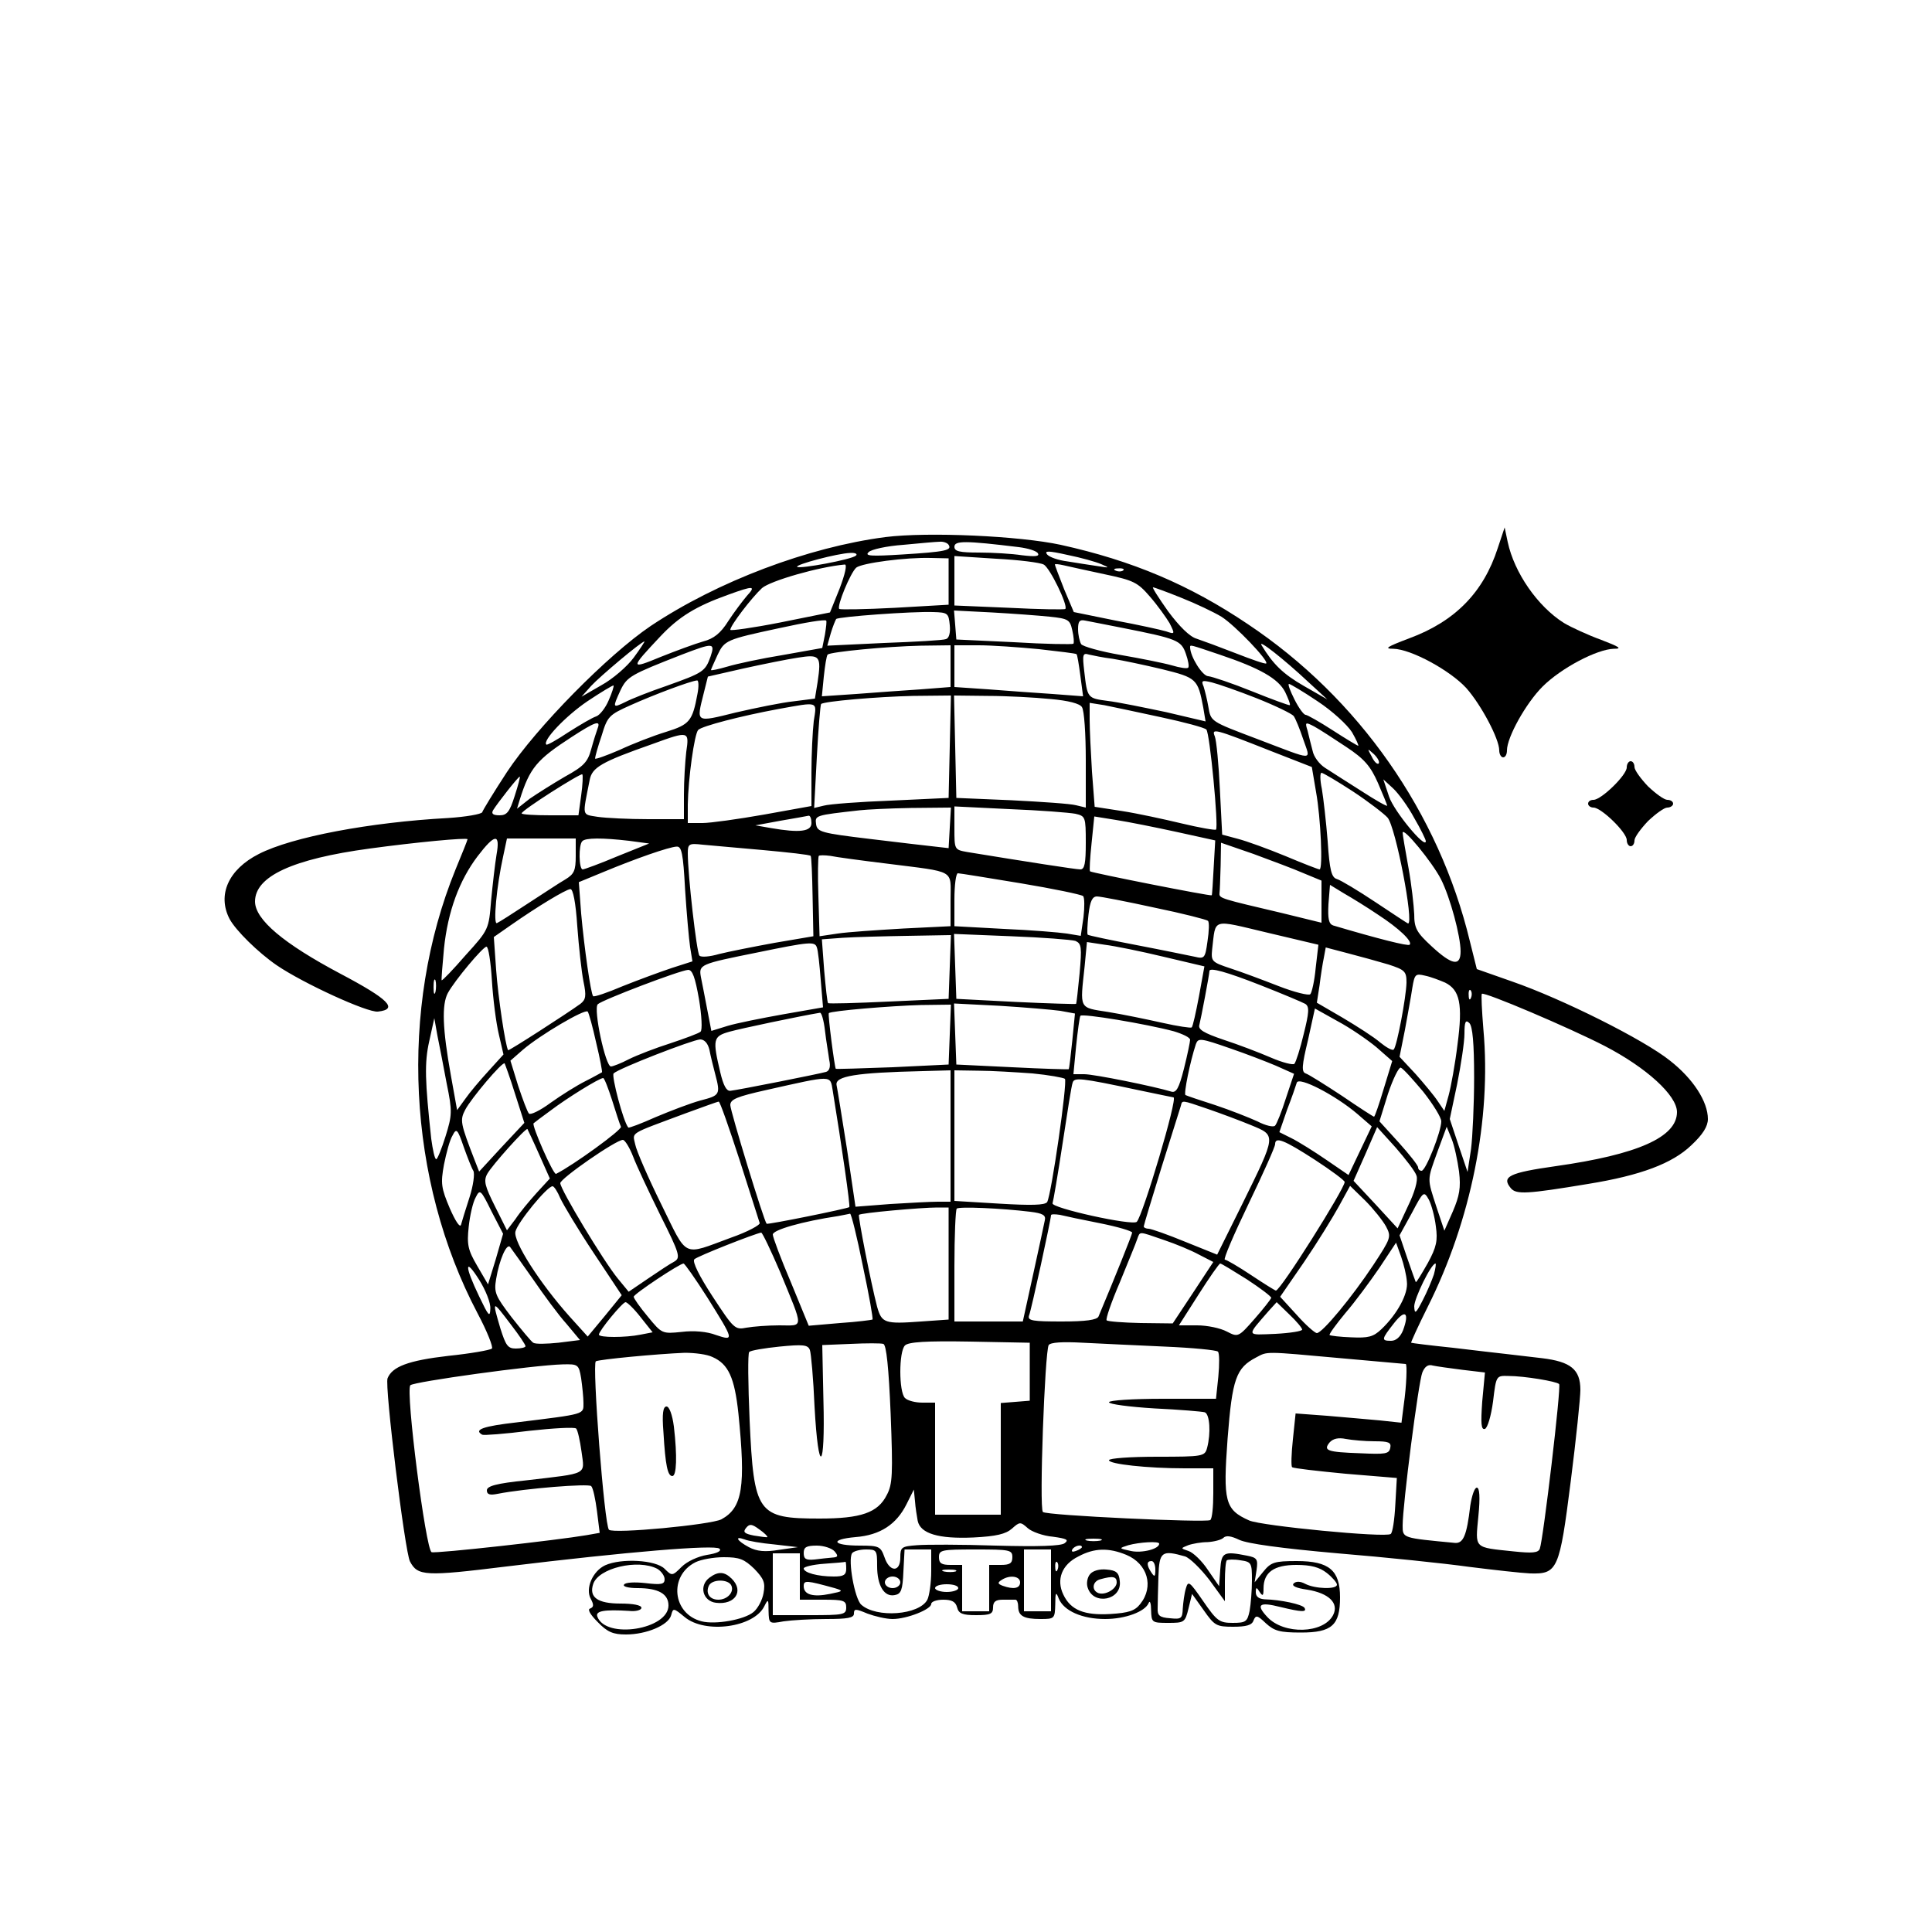 <?xml version="1.0" standalone="no"?>
<!DOCTYPE svg PUBLIC "-//W3C//DTD SVG 20010904//EN"
 "http://www.w3.org/TR/2001/REC-SVG-20010904/DTD/svg10.dtd">
<svg version="1.0" xmlns="http://www.w3.org/2000/svg"
 width="500pt" height="500pt" viewBox="0 0 500 500"
 preserveAspectRatio="xMidYMid meet">

<g transform="translate(0,500) scale(0.1,-0.1)"
fill="#000000" stroke="none">
<path d="M3876 3581 c-37 -114 -110 -189 -229 -233 -58 -22 -66 -27 -41 -27
46 -1 147 -56 189 -102 38 -43 85 -131 85 -161 0 -10 5 -18 10 -18 6 0 10 8
10 18 0 34 49 122 92 165 48 48 141 97 185 98 22 0 14 5 -33 23 -33 12 -77 32
-97 44 -68 43 -128 130 -145 209 l-8 38 -18 -54z"/>
<path d="M2291 3610 c-199 -26 -433 -114 -607 -230 -111 -75 -296 -263 -372
-378 -34 -52 -62 -98 -64 -104 -2 -5 -42 -12 -88 -15 -203 -11 -404 -49 -490
-93 -79 -40 -108 -106 -76 -168 16 -30 74 -87 122 -120 69 -47 235 -123 262
-120 54 6 28 32 -97 98 -147 78 -221 140 -221 187 0 65 97 110 297 137 117 16
253 29 253 24 0 -2 -14 -37 -31 -78 -147 -361 -125 -804 57 -1149 25 -47 41
-88 37 -91 -4 -4 -55 -13 -113 -19 -104 -12 -145 -28 -157 -58 -8 -19 45 -450
58 -474 20 -38 39 -39 250 -13 312 38 540 57 551 46 6 -6 -6 -12 -32 -16 -24
-4 -52 -17 -66 -31 -24 -24 -25 -24 -44 -5 -23 23 -112 28 -154 9 -32 -15 -52
-60 -37 -87 8 -15 8 -21 -2 -25 -7 -2 0 -15 20 -35 25 -26 40 -32 73 -32 53 0
110 24 117 50 5 19 6 19 35 -5 53 -44 179 -27 206 28 10 20 11 19 11 -12 1
-33 1 -34 39 -27 20 3 70 6 110 6 56 0 72 3 72 14 0 13 4 13 35 0 19 -7 48
-14 65 -14 37 0 100 25 100 39 0 6 14 11 31 11 22 0 32 -5 36 -20 4 -16 14
-20 49 -20 37 0 44 3 44 20 0 15 7 20 25 20 14 0 28 0 33 0 4 0 7 -8 7 -17 0
-25 14 -33 58 -33 36 0 37 1 38 38 0 31 2 34 9 15 13 -32 61 -53 120 -53 52 0
104 19 113 42 3 7 6 -2 6 -19 1 -32 2 -33 44 -33 42 0 44 1 53 38 l9 37 30
-42 c28 -40 33 -43 76 -43 34 0 49 4 53 16 6 15 10 14 32 -7 22 -20 36 -24 91
-24 80 0 101 19 101 91 0 70 -28 94 -112 94 -58 0 -67 -3 -87 -28 l-22 -27 5
32 c4 28 1 32 -25 37 -60 12 -66 9 -69 -36 l-3 -43 -29 42 c-15 23 -38 45 -50
49 -21 7 -21 7 -1 15 11 4 34 8 50 8 17 1 36 6 41 11 7 7 20 5 41 -5 21 -10
108 -22 255 -35 122 -10 276 -26 340 -35 64 -8 135 -16 158 -17 71 -2 76 9
105 238 14 110 25 217 25 237 0 53 -25 73 -99 82 -34 4 -77 9 -94 11 -18 2
-79 9 -137 16 -58 6 -106 12 -108 13 -1 1 18 43 43 93 112 223 165 487 144
718 -4 49 -6 90 -4 92 6 6 227 -88 318 -135 108 -56 187 -128 187 -171 0 -65
-102 -110 -314 -140 -120 -17 -141 -27 -116 -57 14 -17 43 -15 200 11 136 22
218 53 267 100 30 28 43 49 43 68 0 45 -38 104 -98 151 -67 54 -279 160 -409
205 l-91 32 -18 72 c-80 332 -287 629 -575 821 -150 101 -298 164 -484 205
-106 23 -343 34 -454 20z m164 -20 c9 -14 -7 -18 -120 -25 -81 -5 -98 -4 -87
6 6 7 47 16 90 19 42 4 85 8 94 8 9 1 20 -3 23 -8z m182 -6 c24 -3 46 -10 49
-16 5 -8 -7 -9 -41 -5 -26 4 -76 7 -111 7 -51 0 -64 3 -64 15 0 16 28 16 167
-1z m213 -44 c23 -10 22 -10 -10 -5 -19 3 -54 8 -77 12 -24 3 -47 11 -53 18
-8 10 3 10 52 -1 35 -7 74 -18 88 -24z m-635 22 c-11 -10 -145 -35 -152 -29
-5 6 105 35 137 36 14 1 20 -3 15 -7z m240 -67 l0 -60 -139 -8 c-76 -4 -141
-5 -144 -3 -7 7 29 94 44 107 15 12 129 27 194 25 l45 -1 0 -60z m246 44 c16
-8 64 -107 56 -115 -2 -2 -67 -1 -145 3 l-142 6 0 64 0 64 108 -7 c59 -3 114
-10 123 -15z m-528 -62 l-25 -62 -129 -26 c-71 -14 -129 -22 -129 -19 0 11 55
83 82 108 22 19 147 55 214 61 7 1 1 -25 -13 -62z m685 37 c76 -16 86 -21 118
-58 20 -23 42 -54 51 -69 14 -28 14 -29 -9 -21 -13 4 -72 17 -131 28 l-108 22
-25 59 c-13 33 -24 62 -24 64 0 2 10 1 23 -2 12 -3 59 -13 105 -23z m49 10
c-3 -3 -12 -4 -19 -1 -8 3 -5 6 6 6 11 1 17 -2 13 -5z m-974 -66 c-11 -13 -33
-42 -48 -65 -20 -32 -38 -46 -65 -53 -21 -6 -70 -24 -110 -40 -80 -33 -80 -31
-1 53 48 51 92 78 176 108 66 24 72 23 48 -3z m1124 -5 c38 -15 84 -37 104
-49 35 -22 123 -114 116 -121 -3 -2 -37 10 -78 26 -41 16 -87 33 -102 38 -18
5 -45 32 -74 71 -24 34 -42 62 -39 62 3 0 36 -12 73 -27z m-599 -71 c2 -20 -2
-34 -10 -36 -7 -3 -79 -7 -160 -10 l-147 -7 9 32 c5 17 12 34 14 37 6 6 197
20 251 18 38 -1 40 -3 43 -34z m259 22 c48 -5 52 -8 58 -35 4 -17 5 -32 3 -35
-3 -2 -72 -1 -154 4 l-149 7 -3 38 -3 37 98 -5 c54 -3 121 -8 150 -11z m-582
-46 l-7 -35 -101 -18 c-56 -9 -121 -23 -144 -30 -24 -7 -43 -11 -43 -9 0 2 8
19 17 39 18 38 23 40 158 69 73 16 118 23 123 20 2 -1 0 -17 -3 -36z m770 17
c141 -28 152 -32 164 -67 6 -17 9 -33 6 -36 -3 -3 -22 0 -42 6 -21 6 -81 18
-133 27 -52 9 -98 22 -102 28 -4 7 -8 24 -8 39 0 20 4 25 18 22 9 -2 53 -10
97 -19z m-1265 -77 c-17 -23 -54 -55 -83 -71 l-52 -30 25 28 c22 24 130 115
138 115 1 0 -11 -19 -28 -42z m1747 -64 l48 -44 -61 35 c-54 31 -80 57 -109
105 -11 18 57 -35 122 -96z m-1548 67 c-14 -39 -19 -42 -114 -76 -44 -15 -92
-34 -107 -42 -33 -16 -33 -15 -12 31 17 35 26 40 159 92 81 31 86 31 74 -5z
m621 -25 l0 -54 -77 -6 c-43 -3 -118 -8 -167 -12 l-89 -6 5 51 c3 28 7 54 10
57 8 7 152 21 241 23 l77 1 0 -54z m229 44 c52 -6 96 -11 97 -13 2 -1 6 -26
10 -56 l7 -53 -79 6 c-43 3 -118 8 -166 12 l-88 6 0 54 0 54 63 0 c34 0 104
-5 156 -10z m467 -14 c104 -35 152 -62 170 -97 8 -17 14 -32 12 -34 -2 -1 -46
15 -98 36 -52 21 -103 38 -113 39 -15 0 -47 51 -47 75 0 7 -1 7 76 -19z
m-1040 -71 l-7 -43 -55 -7 c-30 -3 -98 -17 -150 -29 -105 -26 -102 -27 -83 49
l11 44 92 21 c50 11 114 24 141 28 57 9 61 5 51 -63z m764 60 c25 -4 82 -16
128 -27 89 -22 92 -25 106 -99 l6 -36 -102 24 c-57 12 -125 26 -151 29 -53 7
-53 7 -61 77 -5 43 -4 48 12 43 9 -2 37 -8 62 -11z m-1075 -91 c-13 -70 -20
-79 -81 -98 -33 -10 -87 -31 -121 -47 -35 -15 -63 -25 -63 -22 0 4 7 30 17 59
15 50 19 54 75 79 60 27 156 63 172 64 4 1 5 -15 1 -35z m1447 -11 c48 -19 91
-40 96 -46 5 -7 16 -34 25 -61 19 -56 32 -56 -118 1 -124 47 -121 45 -128 85
-3 18 -9 41 -12 51 -7 16 -4 17 21 11 16 -4 68 -22 116 -41z m-1677 -6 c-8
-19 -23 -38 -32 -41 -10 -3 -42 -22 -72 -41 -30 -20 -55 -34 -57 -32 -11 10
50 74 106 112 36 24 66 42 68 41 1 -2 -4 -19 -13 -39z m1835 -2 c38 -25 77
-61 89 -80 11 -19 18 -35 16 -35 -2 0 -32 18 -66 40 -34 22 -66 40 -70 40 -5
0 -18 18 -29 40 -11 22 -18 40 -14 40 3 0 37 -20 74 -45z m-952 -117 l-3 -133
-149 -7 c-81 -3 -160 -9 -174 -13 l-25 -6 7 133 c4 73 9 134 11 136 7 7 146
19 238 21 l98 1 -3 -132z m260 123 c47 -4 77 -12 82 -21 6 -8 10 -70 10 -138
l0 -122 -25 6 c-14 4 -90 9 -168 13 l-142 6 -3 133 -3 132 88 -1 c48 0 121 -4
161 -8z m-612 -57 c-3 -26 -6 -86 -6 -133 l0 -87 -122 -22 c-68 -12 -140 -22
-160 -22 l-38 0 0 48 c1 66 17 183 27 193 10 10 110 36 207 54 106 19 100 21
92 -31z m898 10 c61 -13 113 -27 118 -32 9 -9 32 -251 25 -259 -3 -2 -43 5
-89 16 -46 11 -115 26 -154 32 l-71 11 -7 91 c-3 49 -6 110 -6 134 l0 44 38
-6 c20 -4 86 -18 146 -31z m-1457 -28 c-3 -8 -11 -33 -17 -55 -9 -33 -19 -44
-68 -71 -31 -18 -72 -44 -91 -57 l-33 -26 7 23 c26 83 44 104 135 163 60 39
75 44 67 23z m1937 -49 c47 -31 63 -50 82 -93 13 -30 24 -57 24 -59 0 -3 -30
14 -67 38 -38 24 -80 51 -94 60 -14 9 -29 28 -32 44 -4 15 -10 39 -13 52 -7
22 -6 23 17 11 13 -7 50 -31 83 -53z m-194 -11 l105 -41 11 -65 c12 -66 18
-200 9 -200 -3 0 -42 15 -87 34 -46 19 -101 39 -124 45 l-41 11 -6 118 c-3 64
-9 126 -13 136 -9 22 -3 21 146 -38z m-1514 -2 c-3 -26 -6 -75 -6 -110 l0 -64
-92 0 c-51 0 -110 3 -131 6 -42 7 -40 -1 -21 95 6 33 30 47 164 94 93 34 94
33 86 -21z m1792 -30 c-4 -3 -12 5 -18 18 -12 22 -12 22 6 6 10 -10 15 -20 12
-24z m-2064 -83 l-7 -51 -73 0 c-41 0 -74 2 -74 5 0 8 153 105 157 101 2 -2 1
-27 -3 -55z m1997 11 c41 -27 81 -58 90 -68 21 -24 69 -274 53 -274 -1 0 -39
25 -84 55 -45 30 -90 57 -100 60 -14 4 -19 22 -24 98 -4 50 -11 111 -15 135
-5 23 -5 42 -1 42 4 0 41 -22 81 -48z m-2169 -12 c-13 -41 -20 -50 -39 -50
-17 0 -22 4 -17 13 11 18 65 87 69 87 2 0 -4 -22 -13 -50z m2328 -57 c17 -29
30 -56 30 -60 0 -22 -82 77 -95 115 l-15 45 25 -23 c14 -13 39 -47 55 -77z
m-1202 -25 l-3 -53 -35 4 c-19 2 -96 11 -170 20 -125 15 -135 18 -138 38 -3
23 -3 23 113 36 17 2 76 5 133 6 l103 1 -3 -52z m325 36 c26 -6 27 -8 27 -75
0 -53 -3 -69 -14 -69 -12 0 -140 20 -293 45 -33 6 -33 6 -33 62 l0 56 143 -7
c78 -3 154 -9 170 -12z m-683 -24 c0 -22 -30 -26 -105 -13 l-40 7 65 12 c36 6
68 12 73 13 4 0 7 -8 7 -19z m945 -23 l100 -22 -4 -70 c-2 -38 -4 -71 -5 -72
-2 -3 -310 58 -315 62 -2 2 0 35 4 73 l7 69 56 -9 c32 -5 102 -19 157 -31z
m684 -122 c24 -47 51 -148 51 -187 0 -40 -22 -36 -75 13 -39 36 -45 47 -45 83
-1 22 -7 77 -15 121 -8 44 -15 85 -15 90 1 16 77 -77 99 -120z m-2444 63 c-4
-24 -10 -77 -14 -118 -6 -75 -6 -76 -66 -142 -32 -37 -60 -66 -62 -65 -1 2 2
39 6 82 10 97 40 177 87 239 45 59 59 60 49 4z m205 -3 c0 -38 -4 -47 -27 -61
-16 -9 -59 -38 -98 -63 -38 -25 -74 -48 -79 -50 -10 -4 -1 95 16 172 l10 47
89 0 89 0 0 -45z m138 39 l52 -7 -82 -33 c-45 -19 -86 -34 -90 -34 -10 0 -11
64 -1 73 8 9 52 9 121 1z m347 -24 c65 -6 121 -12 123 -15 2 -2 4 -49 5 -106
l2 -102 -100 -17 c-55 -10 -120 -23 -144 -29 -24 -7 -47 -9 -51 -4 -7 8 -30
208 -30 265 0 24 3 26 38 22 20 -2 91 -8 157 -14z m1399 -60 l46 -19 0 -54 0
-55 -102 25 c-157 37 -163 38 -162 51 1 7 2 39 3 72 l1 59 84 -29 c46 -17 105
-39 130 -50z m-1601 -42 c4 -62 10 -129 13 -149 l6 -37 -53 -17 c-30 -10 -87
-31 -127 -47 -40 -17 -75 -29 -77 -26 -6 6 -23 125 -31 214 l-6 81 63 26 c84
35 170 65 190 66 13 1 17 -17 22 -111z m522 67 c181 -23 165 -14 165 -94 l0
-68 -122 -6 c-68 -4 -144 -9 -170 -13 l-47 -7 -3 103 c-2 56 -1 103 1 105 2 2
15 2 30 0 14 -3 80 -12 146 -20z m347 -51 c84 -14 156 -29 161 -33 4 -4 4 -29
1 -55 l-7 -48 -36 6 c-20 3 -93 9 -163 12 l-128 7 0 69 c0 37 4 68 9 68 5 0
78 -12 163 -26z m924 -81 c54 -35 91 -70 82 -78 -4 -4 -80 15 -198 50 -11 4
-14 17 -12 55 l4 50 36 -22 c21 -12 60 -36 88 -55z m-2072 -30 c4 -54 11 -118
16 -143 8 -38 6 -47 -8 -58 -36 -26 -185 -122 -187 -120 -7 11 -26 138 -31
208 l-6 85 43 30 c70 49 143 93 155 94 7 1 14 -35 18 -96z m1494 48 c73 -15
135 -31 138 -34 4 -3 3 -27 -1 -53 -6 -44 -8 -46 -33 -40 -15 3 -82 17 -150
30 -68 13 -125 25 -127 27 -2 2 -1 25 2 52 4 35 10 47 22 47 9 0 76 -13 149
-29z m417 -156 c-3 -33 -10 -64 -14 -68 -4 -4 -41 5 -82 21 -41 16 -97 37
-125 46 -48 16 -50 18 -47 49 10 82 -4 78 144 43 l131 -31 -7 -60z m-947 3
l-3 -83 -154 -7 c-85 -4 -156 -6 -158 -4 -2 2 -6 39 -10 84 l-6 81 54 4 c30 2
105 4 167 5 l113 2 -3 -82z m325 67 c16 -7 17 -16 11 -84 -4 -42 -8 -77 -9
-79 -1 -1 -71 1 -156 5 l-154 8 -3 84 -3 84 148 -6 c81 -3 156 -9 166 -12z
m-669 -17 c3 -7 7 -45 10 -84 l6 -71 -103 -18 c-56 -10 -121 -23 -144 -30
l-42 -13 -11 57 c-6 31 -13 68 -16 82 -6 33 -3 34 146 64 136 28 149 29 154
13z m897 -24 l106 -25 -14 -77 c-8 -42 -16 -79 -19 -81 -2 -2 -36 3 -76 12
-40 9 -103 22 -140 28 -77 12 -73 6 -61 118 l6 63 46 -7 c25 -3 94 -17 152
-31z m-1738 -61 c3 -49 11 -111 18 -140 l12 -52 -39 -43 c-22 -24 -49 -56 -60
-72 l-21 -29 -16 89 c-22 122 -24 184 -8 214 18 33 91 120 100 120 5 0 11 -39
14 -87z m2320 41 c43 -14 47 -18 47 -47 -1 -39 -25 -165 -33 -173 -3 -4 -19 5
-35 18 -16 14 -60 42 -97 64 l-67 39 7 45 c3 25 8 57 11 71 l5 27 57 -15 c31
-8 78 -21 105 -29z m-1784 -90 c7 -42 9 -80 4 -84 -4 -4 -39 -17 -78 -30 -38
-12 -87 -31 -107 -41 -21 -11 -42 -19 -47 -19 -14 0 -46 149 -34 161 11 11
213 88 234 89 11 0 18 -19 28 -76z m1454 36 c56 -22 108 -44 115 -48 11 -7 10
-22 -4 -78 -9 -38 -20 -72 -24 -77 -3 -4 -31 3 -61 16 -30 13 -85 34 -122 46
-53 18 -67 27 -63 39 4 15 26 131 26 139 0 10 44 -2 133 -37z m477 7 c38 -19
46 -55 32 -160 -6 -50 -17 -110 -23 -132 l-11 -40 -17 25 c-9 14 -35 45 -57
70 l-42 45 14 70 c7 39 16 87 19 108 6 36 8 38 33 32 15 -3 38 -12 52 -18z
m-2613 -24 c-3 -10 -5 -4 -5 12 0 17 2 24 5 18 2 -7 2 -21 0 -30z m2680 -15
c-3 -8 -6 -5 -6 6 -1 11 2 17 5 13 3 -3 4 -12 1 -19z m-1349 -95 l-3 -78 -145
-7 c-80 -3 -146 -5 -147 -4 -3 3 -21 141 -18 144 5 6 162 19 238 21 l78 1 -3
-77z m286 61 l38 -7 -7 -71 c-4 -39 -8 -72 -9 -73 -1 -1 -67 1 -146 5 l-145 7
-3 79 -3 79 118 -6 c65 -4 135 -10 157 -13z m-1201 -83 c10 -41 16 -75 15 -76
-2 -1 -21 -12 -43 -23 -22 -11 -62 -36 -90 -56 -27 -20 -52 -32 -56 -28 -4 4
-16 36 -28 72 l-20 65 32 28 c44 38 161 107 168 99 3 -4 13 -40 22 -81z m2019
-11 l41 -36 -22 -72 c-12 -40 -23 -72 -25 -72 -2 0 -39 24 -83 54 -44 29 -87
56 -94 58 -11 4 -10 20 6 86 l18 82 59 -33 c32 -17 77 -48 100 -67z m-1427 43
c3 -27 9 -60 11 -76 4 -17 1 -28 -8 -31 -17 -5 -228 -47 -248 -49 -10 -1 -18
14 -26 48 -20 85 -19 93 24 105 28 8 185 41 234 49 4 1 10 -20 13 -46z m903
-2 c23 -7 42 -16 42 -22 0 -5 -7 -39 -16 -75 -13 -51 -20 -63 -33 -59 -42 13
-199 45 -225 45 l-28 0 7 73 c4 39 9 75 11 78 4 7 171 -21 242 -40z m-1882
-135 c15 -73 14 -82 -3 -137 -10 -32 -21 -59 -24 -59 -4 0 -9 24 -13 53 -16
149 -18 196 -5 253 l13 59 8 -45 c5 -25 16 -80 24 -124z m2659 16 c0 -70 -4
-154 -8 -186 l-9 -59 -23 68 -23 69 19 90 c10 50 19 109 19 131 0 31 3 37 13
27 8 -9 12 -52 12 -140z m-1979 71 c3 -16 10 -44 15 -63 14 -53 12 -55 -38
-68 -26 -7 -78 -27 -116 -43 -38 -17 -70 -29 -71 -27 -13 15 -44 134 -38 140
13 13 204 87 224 88 11 0 20 -10 24 -27z m1350 3 c38 -13 90 -33 116 -44 l47
-21 -21 -63 c-11 -35 -24 -67 -28 -71 -4 -5 -25 0 -46 11 -22 10 -70 29 -109
42 -38 12 -73 24 -77 26 -5 3 12 87 27 132 6 16 11 16 91 -12z m-1853 -117
l24 -75 -59 -63 -58 -63 -11 28 c-38 98 -39 105 -25 132 15 29 96 125 102 120
1 -2 14 -37 27 -79z m2350 6 c26 -33 47 -67 47 -77 0 -26 -40 -128 -51 -128
-5 0 -9 4 -9 9 0 5 -23 34 -50 64 l-50 55 22 71 c13 39 28 69 33 68 6 -2 31
-30 58 -62z m-1223 -115 l0 -170 -33 0 c-19 0 -74 -3 -123 -6 l-90 -7 -22 149
c-13 82 -25 157 -27 166 -4 23 49 32 223 36 l72 2 0 -170z m212 162 c42 -4 80
-11 84 -14 7 -8 -35 -300 -46 -319 -6 -8 -40 -9 -124 -4 l-116 7 0 169 0 169
63 -1 c34 0 97 -4 139 -7z m-1088 -69 c10 -32 20 -63 23 -69 3 -8 -124 -100
-168 -122 -7 -3 -64 127 -58 131 2 2 22 17 44 33 42 32 126 84 136 84 3 0 13
-26 23 -57z m571 25 c23 -141 46 -300 43 -302 -5 -4 -212 -46 -214 -43 -7 7
-94 292 -94 307 0 15 17 22 93 39 174 39 165 39 172 -1z m790 1 c49 -10 90
-19 92 -19 12 0 -79 -305 -95 -322 -11 -11 -223 36 -218 48 2 6 14 76 26 155
12 79 23 150 26 157 4 14 19 13 169 -19z m568 -62 l37 -32 -30 -63 -30 -63
-57 39 c-32 22 -72 47 -90 56 l-32 16 20 58 c12 31 23 63 25 70 5 17 101 -33
157 -81z m-1599 -119 c27 -84 50 -157 52 -163 2 -5 -31 -23 -74 -38 -128 -47
-111 -55 -181 87 -34 69 -64 138 -67 154 -7 33 -19 25 131 81 44 16 82 30 85
30 3 1 27 -68 54 -151z m1212 132 c32 -11 83 -30 112 -42 65 -27 66 -23 -23
-204 l-65 -131 -82 33 c-46 19 -89 34 -95 34 -7 0 -13 3 -13 6 0 3 21 72 46
153 25 80 48 152 50 159 4 15 0 16 70 -8z m-1901 -160 c4 -7 0 -38 -10 -69
-10 -31 -20 -63 -22 -71 -3 -8 -15 11 -29 43 -22 52 -24 64 -15 113 6 30 15
64 22 75 10 20 13 18 29 -29 10 -28 21 -56 25 -62z m170 43 l28 -63 -34 -37
c-19 -21 -44 -51 -55 -68 l-22 -29 -31 62 c-26 52 -30 66 -20 84 12 22 100
120 104 116 1 -2 15 -31 30 -65z m2271 -56 c4 -12 -5 -43 -22 -78 l-27 -58
-57 62 -57 61 31 70 30 69 48 -53 c26 -30 51 -62 54 -73z m110 11 c5 -42 1
-63 -16 -103 l-22 -50 -20 60 c-25 77 -25 69 2 144 l24 65 13 -32 c7 -17 15
-55 19 -84z m-2138 40 c9 -24 41 -92 71 -153 50 -100 53 -110 36 -120 -10 -5
-40 -25 -68 -44 l-50 -34 -28 34 c-37 45 -149 231 -149 247 0 12 144 112 162
112 5 0 17 -19 26 -42z m1764 -9 c43 -28 78 -54 78 -58 0 -17 -166 -281 -178
-281 -2 0 -31 18 -64 40 -33 22 -64 40 -68 40 -5 0 23 65 61 144 38 79 69 148
69 155 0 20 23 11 102 -40z m-1952 -100 c8 -17 46 -81 86 -141 l73 -110 -44
-54 -44 -53 -47 52 c-76 85 -147 195 -140 220 6 24 82 117 96 117 4 0 13 -14
20 -31z m2137 -73 c14 -27 13 -30 -33 -100 -55 -83 -132 -176 -146 -176 -5 0
-29 21 -52 47 l-43 47 62 90 c34 50 74 115 90 144 l29 53 39 -38 c21 -21 45
-51 54 -67z m-2304 -85 l-20 -65 -28 48 c-24 41 -27 55 -22 101 3 29 11 64 18
76 11 22 13 21 41 -36 l30 -58 -19 -66z m2433 85 c5 -36 2 -53 -21 -95 -16
-28 -29 -50 -31 -49 -1 2 -11 30 -22 62 l-20 59 32 58 c30 57 31 57 44 34 7
-14 15 -44 18 -69z m-1261 -96 l0 -145 -71 -5 c-95 -7 -102 -4 -114 38 -16 61
-50 235 -47 238 4 5 162 19 202 19 l30 0 0 -145z m211 134 c33 -4 41 -9 38
-22 -2 -9 -15 -72 -30 -139 l-27 -123 -89 0 -88 0 0 143 c0 79 3 146 6 149 5
6 117 1 190 -8z m-433 -140 c16 -75 27 -137 25 -139 -2 -1 -39 -6 -84 -9 l-81
-7 -46 112 c-26 61 -47 117 -47 124 0 12 76 34 170 48 14 3 27 5 30 6 3 0 18
-60 33 -135z m615 110 c45 -9 82 -20 82 -24 0 -5 -45 -117 -87 -217 -4 -9 -33
-13 -95 -13 -75 0 -89 2 -85 15 6 14 57 250 57 260 0 3 10 3 23 1 12 -3 59
-13 105 -22z m-829 -126 c62 -151 62 -138 -2 -138 -30 0 -68 -3 -85 -6 -30 -6
-33 -3 -88 81 -34 52 -53 90 -47 96 8 8 158 67 173 69 3 0 25 -46 49 -102z
m993 83 c30 -10 71 -27 91 -38 l37 -19 -52 -79 -53 -80 -83 1 c-45 1 -85 4
-88 7 -3 3 12 47 34 98 21 52 42 102 45 112 8 21 2 21 69 -2z m-1633 -101 c28
-41 67 -94 87 -116 l35 -42 -56 -7 c-30 -3 -59 -4 -65 0 -5 3 -30 33 -56 66
-42 55 -46 64 -40 99 8 49 27 93 36 83 4 -5 30 -42 59 -83z m2262 -7 c4 -31
-25 -84 -66 -123 -21 -20 -34 -23 -78 -21 -28 1 -54 4 -56 6 -2 2 17 28 41 57
25 29 64 82 88 117 l43 65 13 -36 c7 -20 14 -49 15 -65z m-2372 -70 c-1 -24
-5 -18 -29 32 -38 79 -38 103 0 43 17 -27 30 -60 29 -75z m561 30 c70 -112 71
-114 23 -98 -23 9 -58 12 -89 8 -50 -5 -51 -5 -87 39 -21 25 -37 48 -37 52 0
7 119 86 129 86 3 0 31 -40 61 -87z m1397 46 c35 -23 63 -44 63 -48 -1 -3 -20
-28 -43 -54 -42 -48 -43 -48 -72 -33 -17 9 -51 16 -77 16 l-47 0 51 80 c28 44
53 80 56 80 3 0 34 -19 69 -41z m484 13 c-5 -15 -18 -46 -29 -67 -18 -35 -21
-37 -22 -16 0 21 44 111 55 111 2 0 0 -13 -4 -28z m-2053 -111 l31 -39 -31 -6
c-39 -8 -108 -8 -108 0 0 10 61 84 69 84 4 0 22 -17 39 -39z m1712 -32 c0 -4
-31 -9 -69 -11 -77 -3 -76 -8 -17 60 l20 22 33 -32 c18 -17 33 -35 33 -39z
m-2047 12 c20 -26 37 -51 37 -55 0 -3 -11 -6 -25 -6 -21 0 -26 8 -40 52 -22
75 -22 75 28 9z m2308 -14 c-7 -17 -18 -27 -31 -27 -26 0 -25 4 8 46 29 37 40
27 23 -19z m-1326 -216 c6 -156 5 -182 -10 -210 -23 -46 -67 -61 -174 -61
-161 0 -170 13 -181 254 -4 94 -5 174 -1 177 3 4 39 10 78 14 61 6 74 5 79 -9
3 -8 9 -74 12 -146 10 -182 28 -168 23 17 l-3 142 73 3 c41 2 79 2 85 0 8 -2
14 -62 19 -181z m360 109 l0 -75 -37 -3 -38 -3 0 -145 0 -144 -85 0 -85 0 0
145 0 145 -33 0 c-18 0 -38 5 -45 12 -16 16 -16 120 0 136 9 9 55 12 168 10
l155 -3 0 -75z m350 65 c71 -3 133 -9 137 -13 4 -4 4 -33 1 -65 l-6 -57 -138
0 c-77 0 -139 -4 -139 -9 0 -5 53 -12 118 -16 64 -3 123 -8 130 -10 13 -5 16
-54 6 -92 -6 -22 -10 -23 -130 -23 -68 0 -124 -4 -124 -9 0 -10 99 -21 196
-21 l74 0 0 -64 c0 -36 -3 -67 -8 -70 -12 -7 -424 12 -433 21 -10 10 5 415 15
432 5 7 35 9 89 6 45 -2 140 -7 212 -10z m-1171 -27 c41 -18 57 -53 67 -146
19 -189 11 -244 -44 -274 -27 -14 -279 -38 -291 -27 -12 11 -44 429 -34 436
10 5 157 19 230 22 26 0 58 -4 72 -11z m1626 -3 c91 -8 166 -15 168 -15 4 0 2
-57 -5 -105 l-6 -47 -56 6 c-31 3 -92 8 -137 12 l-81 6 -7 -67 c-4 -37 -5 -70
-2 -72 3 -3 65 -10 138 -17 l133 -11 -4 -70 c-2 -38 -7 -72 -12 -75 -15 -10
-334 21 -366 35 -63 28 -68 49 -56 212 12 155 22 183 74 210 30 16 20 16 219
-2z m-1966 -52 c3 -21 6 -50 6 -64 0 -30 6 -28 -172 -50 -88 -10 -113 -19 -90
-32 4 -2 58 2 121 10 63 7 118 10 122 6 4 -4 10 -31 14 -60 8 -61 19 -55 -142
-74 -79 -8 -103 -15 -103 -26 0 -11 8 -13 28 -9 71 14 235 27 242 20 5 -5 11
-34 15 -65 l7 -56 -34 -6 c-76 -13 -390 -48 -401 -44 -15 5 -68 418 -55 432 8
9 318 52 394 54 40 1 42 0 48 -36z m2280 22 l59 -7 -7 -75 c-4 -57 -3 -74 7
-71 7 3 16 34 21 71 8 67 8 67 40 66 40 0 125 -14 131 -21 6 -5 -41 -402 -50
-426 -4 -11 -20 -12 -68 -7 -104 11 -99 6 -91 91 5 50 3 74 -4 74 -6 0 -13
-21 -17 -47 -9 -77 -18 -98 -40 -96 -136 13 -135 12 -135 45 0 53 41 372 51
396 6 15 15 22 27 18 9 -2 44 -7 76 -11z m-227 -185 c37 0 44 -3 41 -17 -3
-16 -13 -17 -78 -14 -86 3 -96 7 -79 28 9 10 23 13 42 9 16 -3 50 -6 74 -6z
m-1182 -206 c7 -33 54 -47 144 -43 60 3 84 9 100 23 20 18 22 18 41 1 10 -9
40 -20 65 -22 36 -5 42 -8 30 -17 -10 -7 -66 -9 -178 -6 -89 3 -181 3 -204 1
-40 -3 -43 -5 -43 -32 0 -39 -28 -38 -41 1 -10 28 -14 30 -64 30 -71 0 -79 16
-11 22 64 5 106 33 132 85 l19 38 3 -30 c1 -16 5 -40 7 -51z m-389 -42 c-2 -1
-17 1 -35 4 -25 5 -29 9 -20 20 9 11 15 10 34 -4 13 -9 22 -18 21 -20z m18
-19 l61 -7 -49 -7 c-36 -6 -57 -4 -78 7 -30 16 -39 30 -11 20 9 -4 44 -10 77
-13z m844 10 c-10 -2 -26 -2 -35 0 -10 3 -2 5 17 5 19 0 27 -2 18 -5z m152 -8
c0 -14 -45 -25 -73 -19 -32 7 -32 7 -7 15 29 8 80 11 80 4z m-840 -20 c10 -12
9 -15 -6 -16 -11 -1 -31 -3 -46 -5 -22 -2 -28 1 -28 17 0 15 7 19 34 19 18 0
39 -7 46 -15z m640 11 c0 -2 -7 -7 -16 -10 -8 -3 -12 -2 -9 4 6 10 25 14 25 6z
m-530 -49 c0 -50 18 -81 46 -75 16 3 20 13 22 61 l3 57 34 0 35 0 0 -56 c0
-30 -5 -64 -10 -74 -21 -40 -132 -48 -171 -13 -17 15 -35 115 -24 133 3 5 19
10 36 10 28 0 29 -2 29 -43z m350 23 c0 -16 -7 -20 -30 -20 l-30 0 0 -60 0
-60 -35 0 -35 0 0 60 0 60 -30 0 c-23 0 -30 4 -30 20 0 19 7 20 95 20 88 0 95
-1 95 -20z m100 -60 l0 -80 -35 0 -35 0 0 80 0 80 35 0 35 0 0 -80z m195 66
c55 -23 72 -82 36 -127 -14 -18 -30 -23 -77 -26 -68 -4 -103 10 -122 50 -19
39 -4 78 39 99 41 22 78 23 124 4z m-845 -56 l0 -60 60 0 c53 0 60 -2 60 -20
0 -19 -7 -20 -95 -20 l-95 0 0 80 0 80 35 0 35 0 0 -60z m997 52 c12 -4 40
-31 63 -61 l40 -55 0 51 c0 27 2 52 5 55 3 2 18 3 35 0 29 -4 30 -7 30 -52 0
-26 -3 -62 -6 -79 -6 -28 -10 -31 -44 -31 -34 0 -41 5 -76 56 -36 52 -39 54
-45 33 -4 -13 -7 -37 -8 -52 -1 -26 -4 -28 -33 -25 -27 2 -33 7 -32 26 0 12 1
49 2 82 2 65 9 69 69 52z m-1115 -32 c25 -26 29 -36 24 -63 -3 -18 -15 -40
-26 -49 -24 -20 -99 -33 -134 -24 -76 19 -86 118 -16 153 14 7 47 13 73 13 41
0 53 -5 79 -30z m238 0 c0 -16 -7 -20 -32 -20 -42 0 -78 10 -78 21 0 4 24 10
53 12 28 2 53 4 55 5 1 1 2 -7 2 -18z m547 -2 c-3 -8 -6 -5 -6 6 -1 11 2 17 5
13 3 -3 4 -12 1 -19z m253 0 c0 -19 -2 -20 -10 -8 -13 19 -13 30 0 30 6 0 10
-10 10 -22z m-1289 2 c10 -6 19 -18 19 -27 0 -13 -8 -15 -50 -10 -27 3 -52 2
-55 -4 -4 -5 12 -9 35 -9 54 0 80 -15 80 -45 0 -62 -162 -88 -184 -29 -6 15
18 19 82 15 17 -2 32 2 32 8 0 7 -22 11 -54 11 -59 0 -82 16 -71 50 13 42 116
66 166 40z m1733 -11 c14 -11 26 -25 26 -30 0 -13 -57 -11 -82 2 -13 7 -24 7
-30 1 -6 -6 6 -12 35 -16 56 -9 83 -35 67 -66 -25 -48 -127 -51 -170 -5 -31
33 -21 40 34 26 54 -13 69 -14 62 -2 -6 9 -62 21 -103 22 -15 1 -23 7 -23 18
0 14 2 14 10 1 8 -12 10 -10 10 9 0 42 27 61 85 61 38 0 60 -6 79 -21z m-961
4 c-7 -2 -21 -2 -30 0 -10 3 -4 5 12 5 17 0 24 -2 18 -5z m-143 -28 c0 -8 -9
-15 -20 -15 -11 0 -20 7 -20 15 0 8 9 15 20 15 11 0 20 -7 20 -15z m310 0 c0
-16 -17 -19 -45 -9 -13 5 -14 8 -3 15 21 14 48 10 48 -6z m-480 -15 c23 -7 23
-8 -12 -15 -44 -9 -68 -2 -68 20 0 16 7 15 80 -5z m320 0 c0 -5 -13 -10 -30
-10 -16 0 -30 5 -30 10 0 6 14 10 30 10 17 0 30 -4 30 -10z"/>
<path d="M1717 1293 c5 -86 11 -113 23 -113 11 0 13 51 4 128 -4 31 -12 52
-19 52 -9 0 -12 -18 -8 -67z"/>
<path d="M2821 926 c-7 -8 -10 -24 -6 -35 15 -47 89 -32 83 17 -2 22 -9 28
-34 30 -18 2 -36 -3 -43 -12z m69 -21 c0 -17 -29 -34 -47 -28 -19 7 -16 31 5
36 32 9 42 7 42 -8z"/>
<path d="M1836 917 c-28 -21 -17 -61 17 -65 49 -6 73 30 41 62 -19 19 -35 20
-58 3z m57 -21 c7 -17 -11 -36 -34 -36 -22 0 -33 16 -25 35 7 19 52 19 59 1z"/>
<path d="M4210 3014 c0 -20 -66 -84 -86 -84 -8 0 -14 -4 -14 -10 0 -5 6 -10
14 -10 20 0 86 -64 86 -84 0 -9 5 -16 10 -16 6 0 10 7 10 15 0 8 16 30 35 50
20 19 42 35 50 35 8 0 15 5 15 10 0 6 -7 10 -15 10 -8 0 -30 16 -50 35 -19 20
-35 42 -35 50 0 8 -4 15 -10 15 -5 0 -10 -7 -10 -16z"/>
</g>
</svg>
